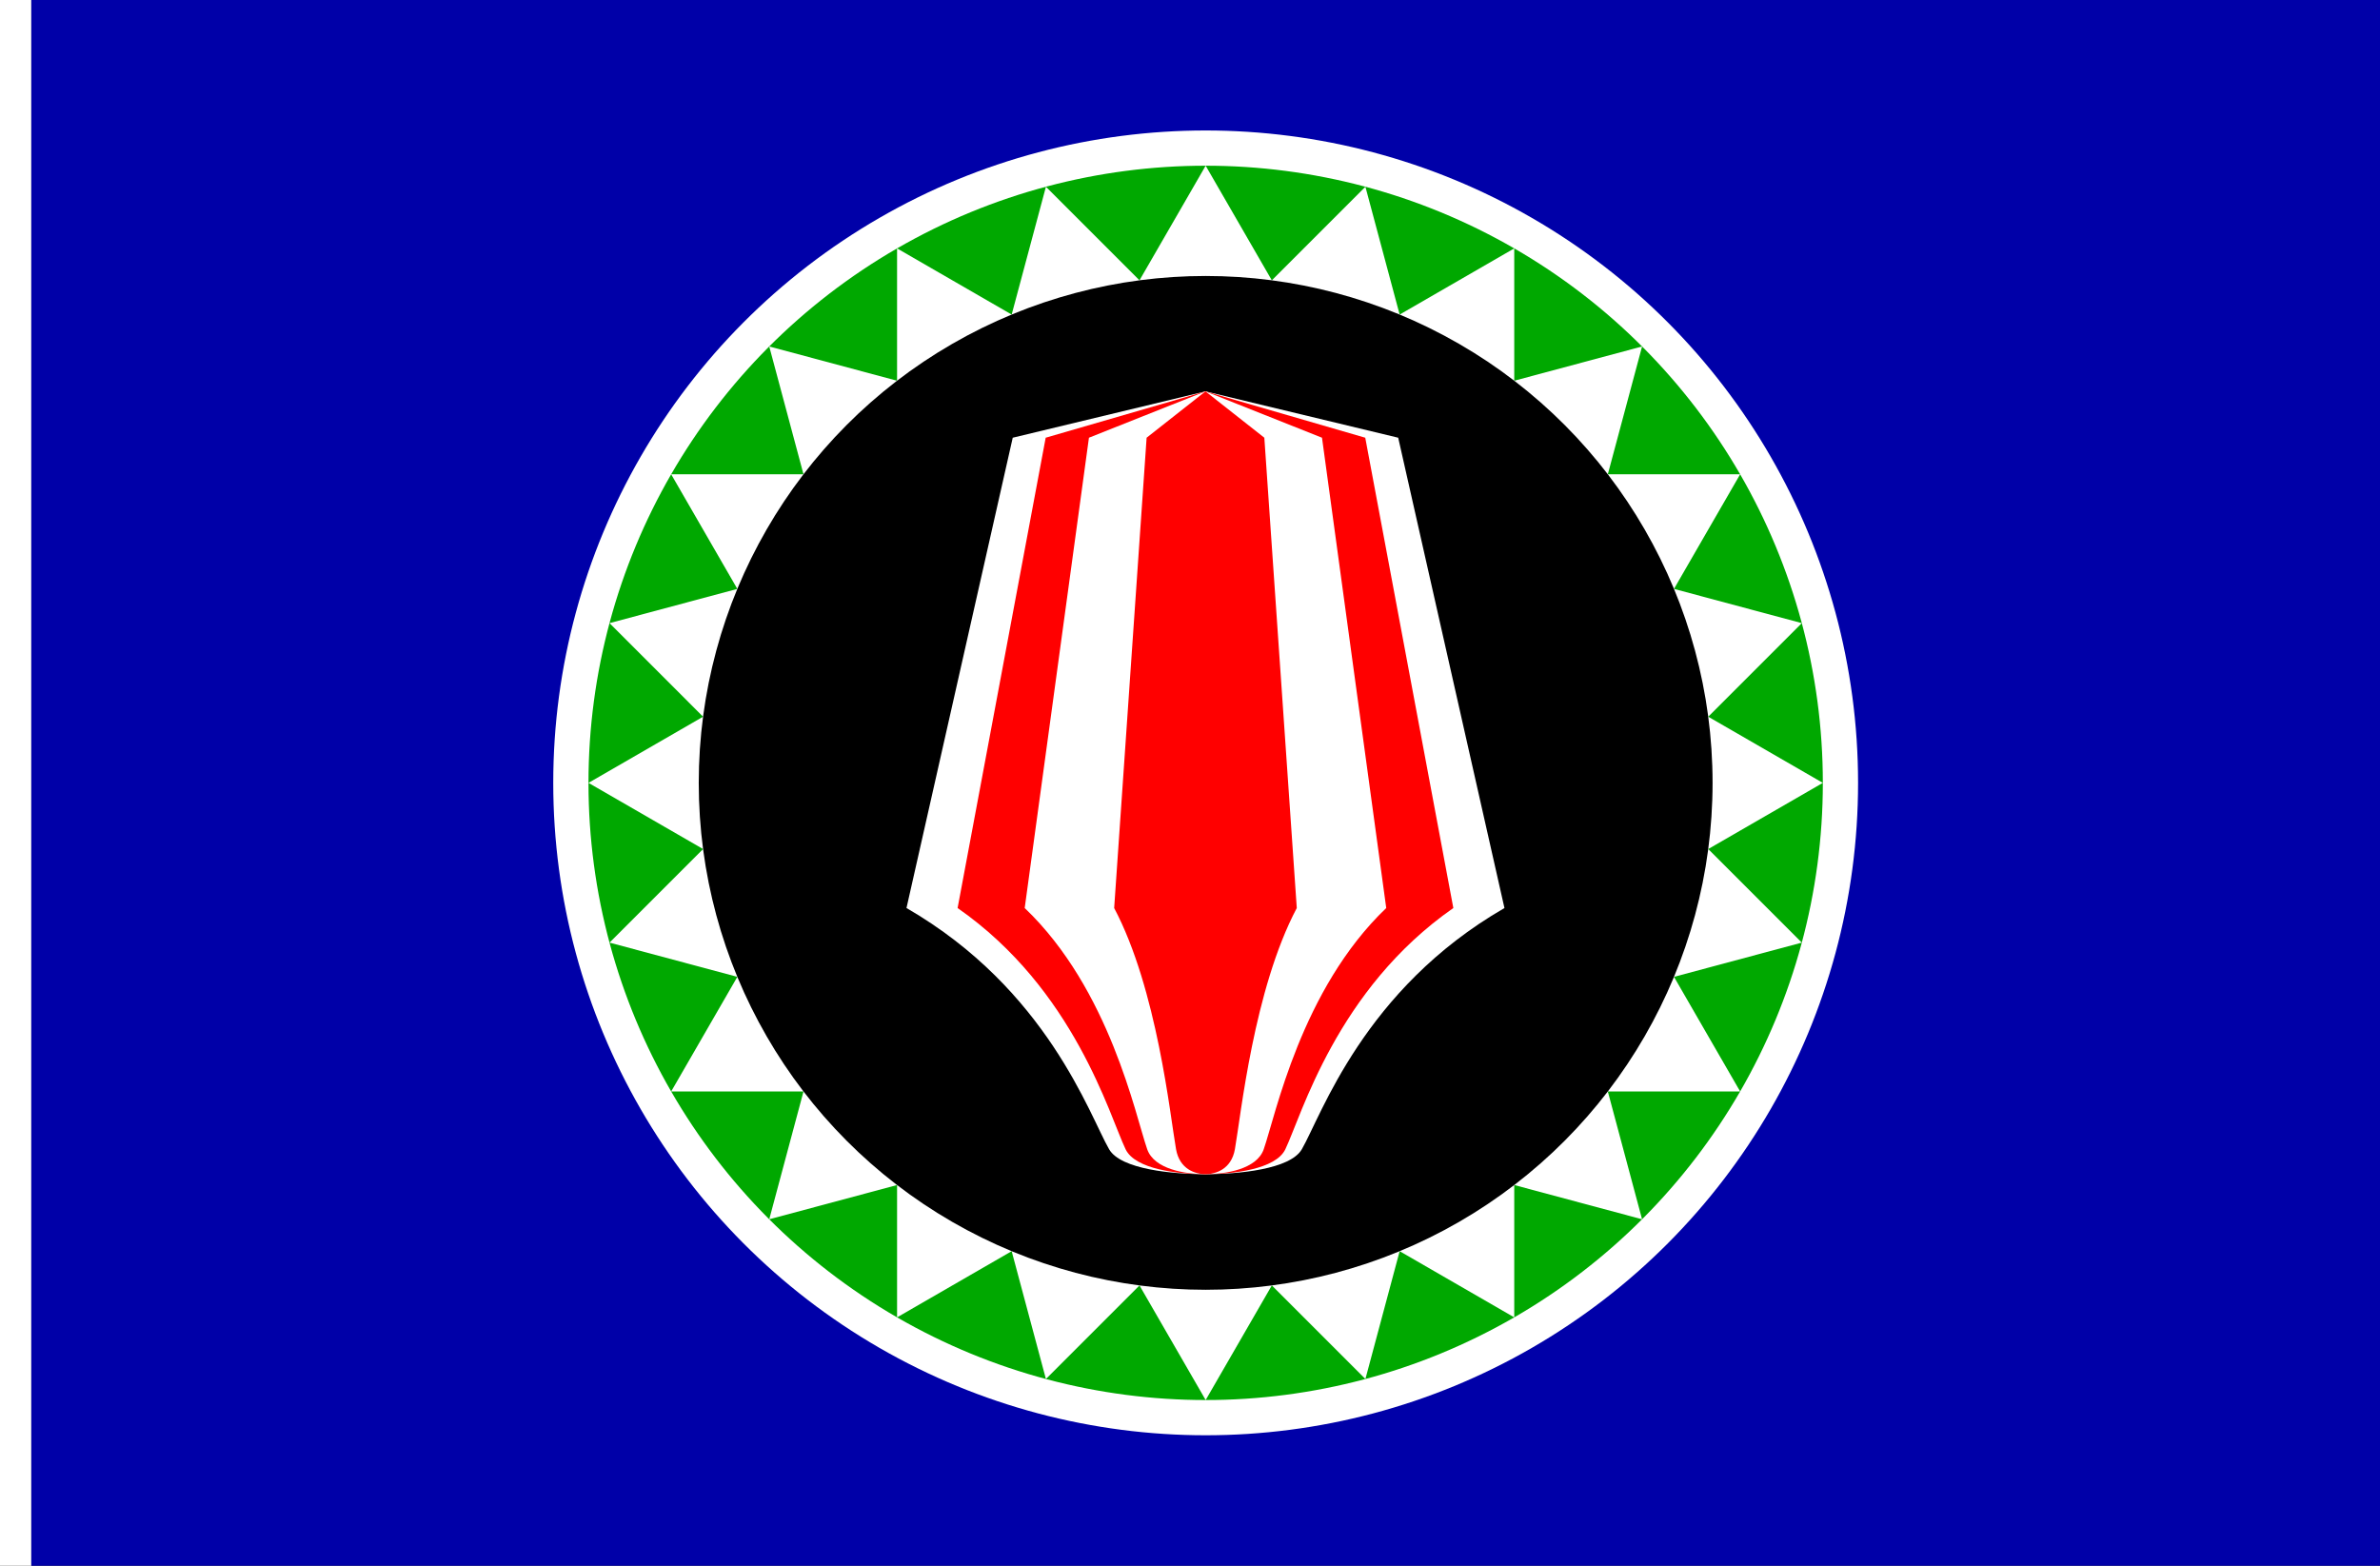 <?xml version="1.0" encoding="UTF-8" standalone="no"?>
<!-- Created with Inkscape (http://www.inkscape.org/) -->

<svg
   width="2736"
   height="1800"
   viewBox="0 0 723.9 476.25"
   version="1.1"
   id="svg8"
   inkscape:export-filename="C:\Users\厂永刄先生\Documents\GXI3CW2\JáÈŭcèŭ\Èŭmen\Í\意軍.png"
   inkscape:export-xdpi="96"
   inkscape:export-ydpi="96"
   inkscape:version="1.3 (0e150ed6c4, 2023-07-21)"
   sodipodi:docname="bv_1975.svg"
   xmlns:inkscape="http://www.inkscape.org/namespaces/inkscape"
   xmlns:sodipodi="http://sodipodi.sourceforge.net/DTD/sodipodi-0.dtd"
   xmlns="http://www.w3.org/2000/svg"
   xmlns:svg="http://www.w3.org/2000/svg"
   xmlns:rdf="http://www.w3.org/1999/02/22-rdf-syntax-ns#"
   xmlns:cc="http://creativecommons.org/ns#"
   xmlns:dc="http://purl.org/dc/elements/1.1/">
  <rect x="0" y="0" width="723.9" height="476.25" fill="#333333" stroke="none"/>
  <defs
     id="defs2" />
  <sodipodi:namedview
     id="base"
     pagecolor="#ffffff"
     bordercolor="#666666"
     borderopacity="1.0"
     inkscape:pageopacity="0.0"
     inkscape:pageshadow="2"
     inkscape:zoom="0.31937657"
     inkscape:cx="1841.0868"
     inkscape:cy="843.83146"
     inkscape:document-units="px"
     inkscape:current-layer="g832"
     showgrid="false"
     units="px"
     fit-margin-top="0"
     fit-margin-left="0"
     fit-margin-right="0"
     fit-margin-bottom="0"
     inkscape:showpageshadow="false"
     inkscape:snap-intersection-paths="true"
     inkscape:object-paths="false"
     inkscape:pagecheckerboard="true"
     inkscape:snap-smooth-nodes="false"
     inkscape:window-width="1920"
     inkscape:window-height="1009"
     inkscape:window-x="-8"
     inkscape:window-y="-8"
     inkscape:window-maximized="1"
     inkscape:object-nodes="true"
     inkscape:snap-nodes="true"
     showguides="false"
     inkscape:deskcolor="#505050" />
  <g
     inkscape:label="レイヤー 1"
     inkscape:groupmode="layer"
     id="layer1"
     transform="translate(112.335,-299.268)">
    <g
       id="g832"
       style="fill:#da291c;fill-opacity:1">
      <path
         sodipodi:nodetypes="ccccc"
         inkscape:connector-curvature="0"
         id="path1079"
         d="m -102.81,299.268 h -9.525 v 476.25 h 9.525 z"
         style="fill:#ffffff;fill-opacity:1;stroke:none;stroke-width:0.512px;stroke-linecap:butt;stroke-linejoin:miter;stroke-opacity:1" />
      <path
         sodipodi:nodetypes="ccccc"
         inkscape:connector-curvature="0"
         id="path817"
         d="m 611.565,299.268 h -714.375 v 476.25 h 714.375 z"
         style="fill:#0000a8;fill-opacity:1;stroke:none;stroke-width:1.108px;stroke-linecap:butt;stroke-linejoin:miter;stroke-opacity:1" />
      <circle
         style="fill:#ffffff;stroke-width:0.463;stroke-linejoin:round;stroke-miterlimit:5.2"
         id="path1"
         cx="254.378"
         cy="537.393"
         r="198.438" />
      <circle
         style="fill:#00a800;stroke-width:0.438;stroke-linejoin:round;stroke-miterlimit:5.2;fill-opacity:1"
         id="circle1"
         cx="254.378"
         cy="537.393"
         r="187.722" />
      <path
         id="path20"
         style="fill:#ffffff;stroke-width:0.015;stroke-linejoin:round;stroke-miterlimit:5.2"
         inkscape:transform-center-x="-3.8599507e-06"
         inkscape:transform-center-y="-7.9025487e-06"
         d="M 66.656,537.393 101.514,517.268 73.053,488.807 111.931,478.389 91.806,443.532 h 40.25 l -10.417,-38.878 38.878,10.417 v -40.25 l 34.858,20.125 10.417,-38.878 28.461,28.461 20.125,-34.857 20.125,34.857 28.461,-28.461 10.417,38.878 34.857,-20.125 v 40.25 l 38.878,-10.417 -10.417,38.878 h 40.25 l -20.125,34.858 38.878,10.417 -28.461,28.461 34.857,20.125 -34.857,20.125 28.461,28.461 -38.878,10.417 20.125,34.857 h -40.25 l 10.417,38.878 -38.878,-10.417 v 40.25 l -34.857,-20.125 -10.417,38.878 -28.461,-28.461 -20.125,34.857 -20.125,-34.857 -28.461,28.461 -10.417,-38.878 -34.857,20.125 v -40.25 l -38.878,10.417 10.417,-38.878 -40.25,0 20.125,-34.857 -38.878,-10.417 28.461,-28.461 z"
         sodipodi:nodetypes="ccccccccccccccccccccccccccccccccccccccccccccccccc" />
      <circle
         style="fill:#000000;stroke-width:0.36;stroke-linejoin:round;stroke-miterlimit:5.2"
         id="circle2"
         cx="254.378"
         cy="537.393"
         r="154.183" />
      <g
         id="g32"
         transform="matrix(0.553,0,0,0.553,-268.925,233.054)">
        <path
           style="fill:#ffffff;stroke-width:0.265;stroke-linejoin:round;stroke-miterlimit:5.2"
           d="M 999.198,751.854 C 1009.948,733.233 1033.172,663.912 1110.642,619.185 L 1052.201,360.492 946.194,335.001 840.187,360.492 781.746,619.185 c 77.47,44.727 100.694,114.048 111.445,132.669 6.415,11.111 35.012,13.706 53.004,13.706 17.991,0 46.589,-2.595 53.004,-13.706 z"
           id="path29"
           sodipodi:nodetypes="scccccszs" />
        <path
           style="fill:#ff0000;stroke-width:0.241;stroke-linejoin:round;stroke-miterlimit:5.2"
           d="M 902.253,751.854 C 893.341,733.233 874.088,663.912 809.864,619.185 l 48.449,-258.693 87.882,-25.49 87.882,25.49 48.449,258.693 c -64.224,44.727 -83.477,114.048 -92.389,132.669 -5.318,11.111 -29.026,13.706 -43.941,13.706 -14.915,0 -38.623,-2.595 -43.941,-13.706 z"
           id="path26"
           sodipodi:nodetypes="scccccszs" />
        <path
           style="fill:#ffffff;stroke-width:0.206;stroke-linejoin:round;stroke-miterlimit:5.2"
           d="M 914.148,751.854 C 907.648,733.233 893.607,663.912 846.769,619.185 l 35.333,-258.693 64.092,-25.49 64.092,25.49 35.334,258.693 c -46.838,44.727 -60.879,114.048 -67.379,132.669 -3.879,11.111 -21.168,13.706 -32.046,13.706 -10.878,0 -28.167,-2.595 -32.046,-13.706 z"
           id="path27"
           sodipodi:nodetypes="scccccszs" />
        <path
           style="fill:#ff0000;stroke-width:0.146;stroke-linejoin:round;stroke-miterlimit:5.2"
           d="m 930.008,751.854 c -3.283,-18.621 -10.375,-87.942 -34.033,-132.669 l 17.847,-258.693 32.372,-25.49 32.372,25.49 17.847,258.693 c -23.657,44.727 -30.75,114.048 -34.033,132.669 -1.959,11.111 -10.692,13.706 -16.186,13.706 -5.494,0 -14.227,-2.595 -16.186,-13.706 z"
           id="path28"
           sodipodi:nodetypes="scccccszs" />
      </g>
    </g>
  </g>
</svg>
